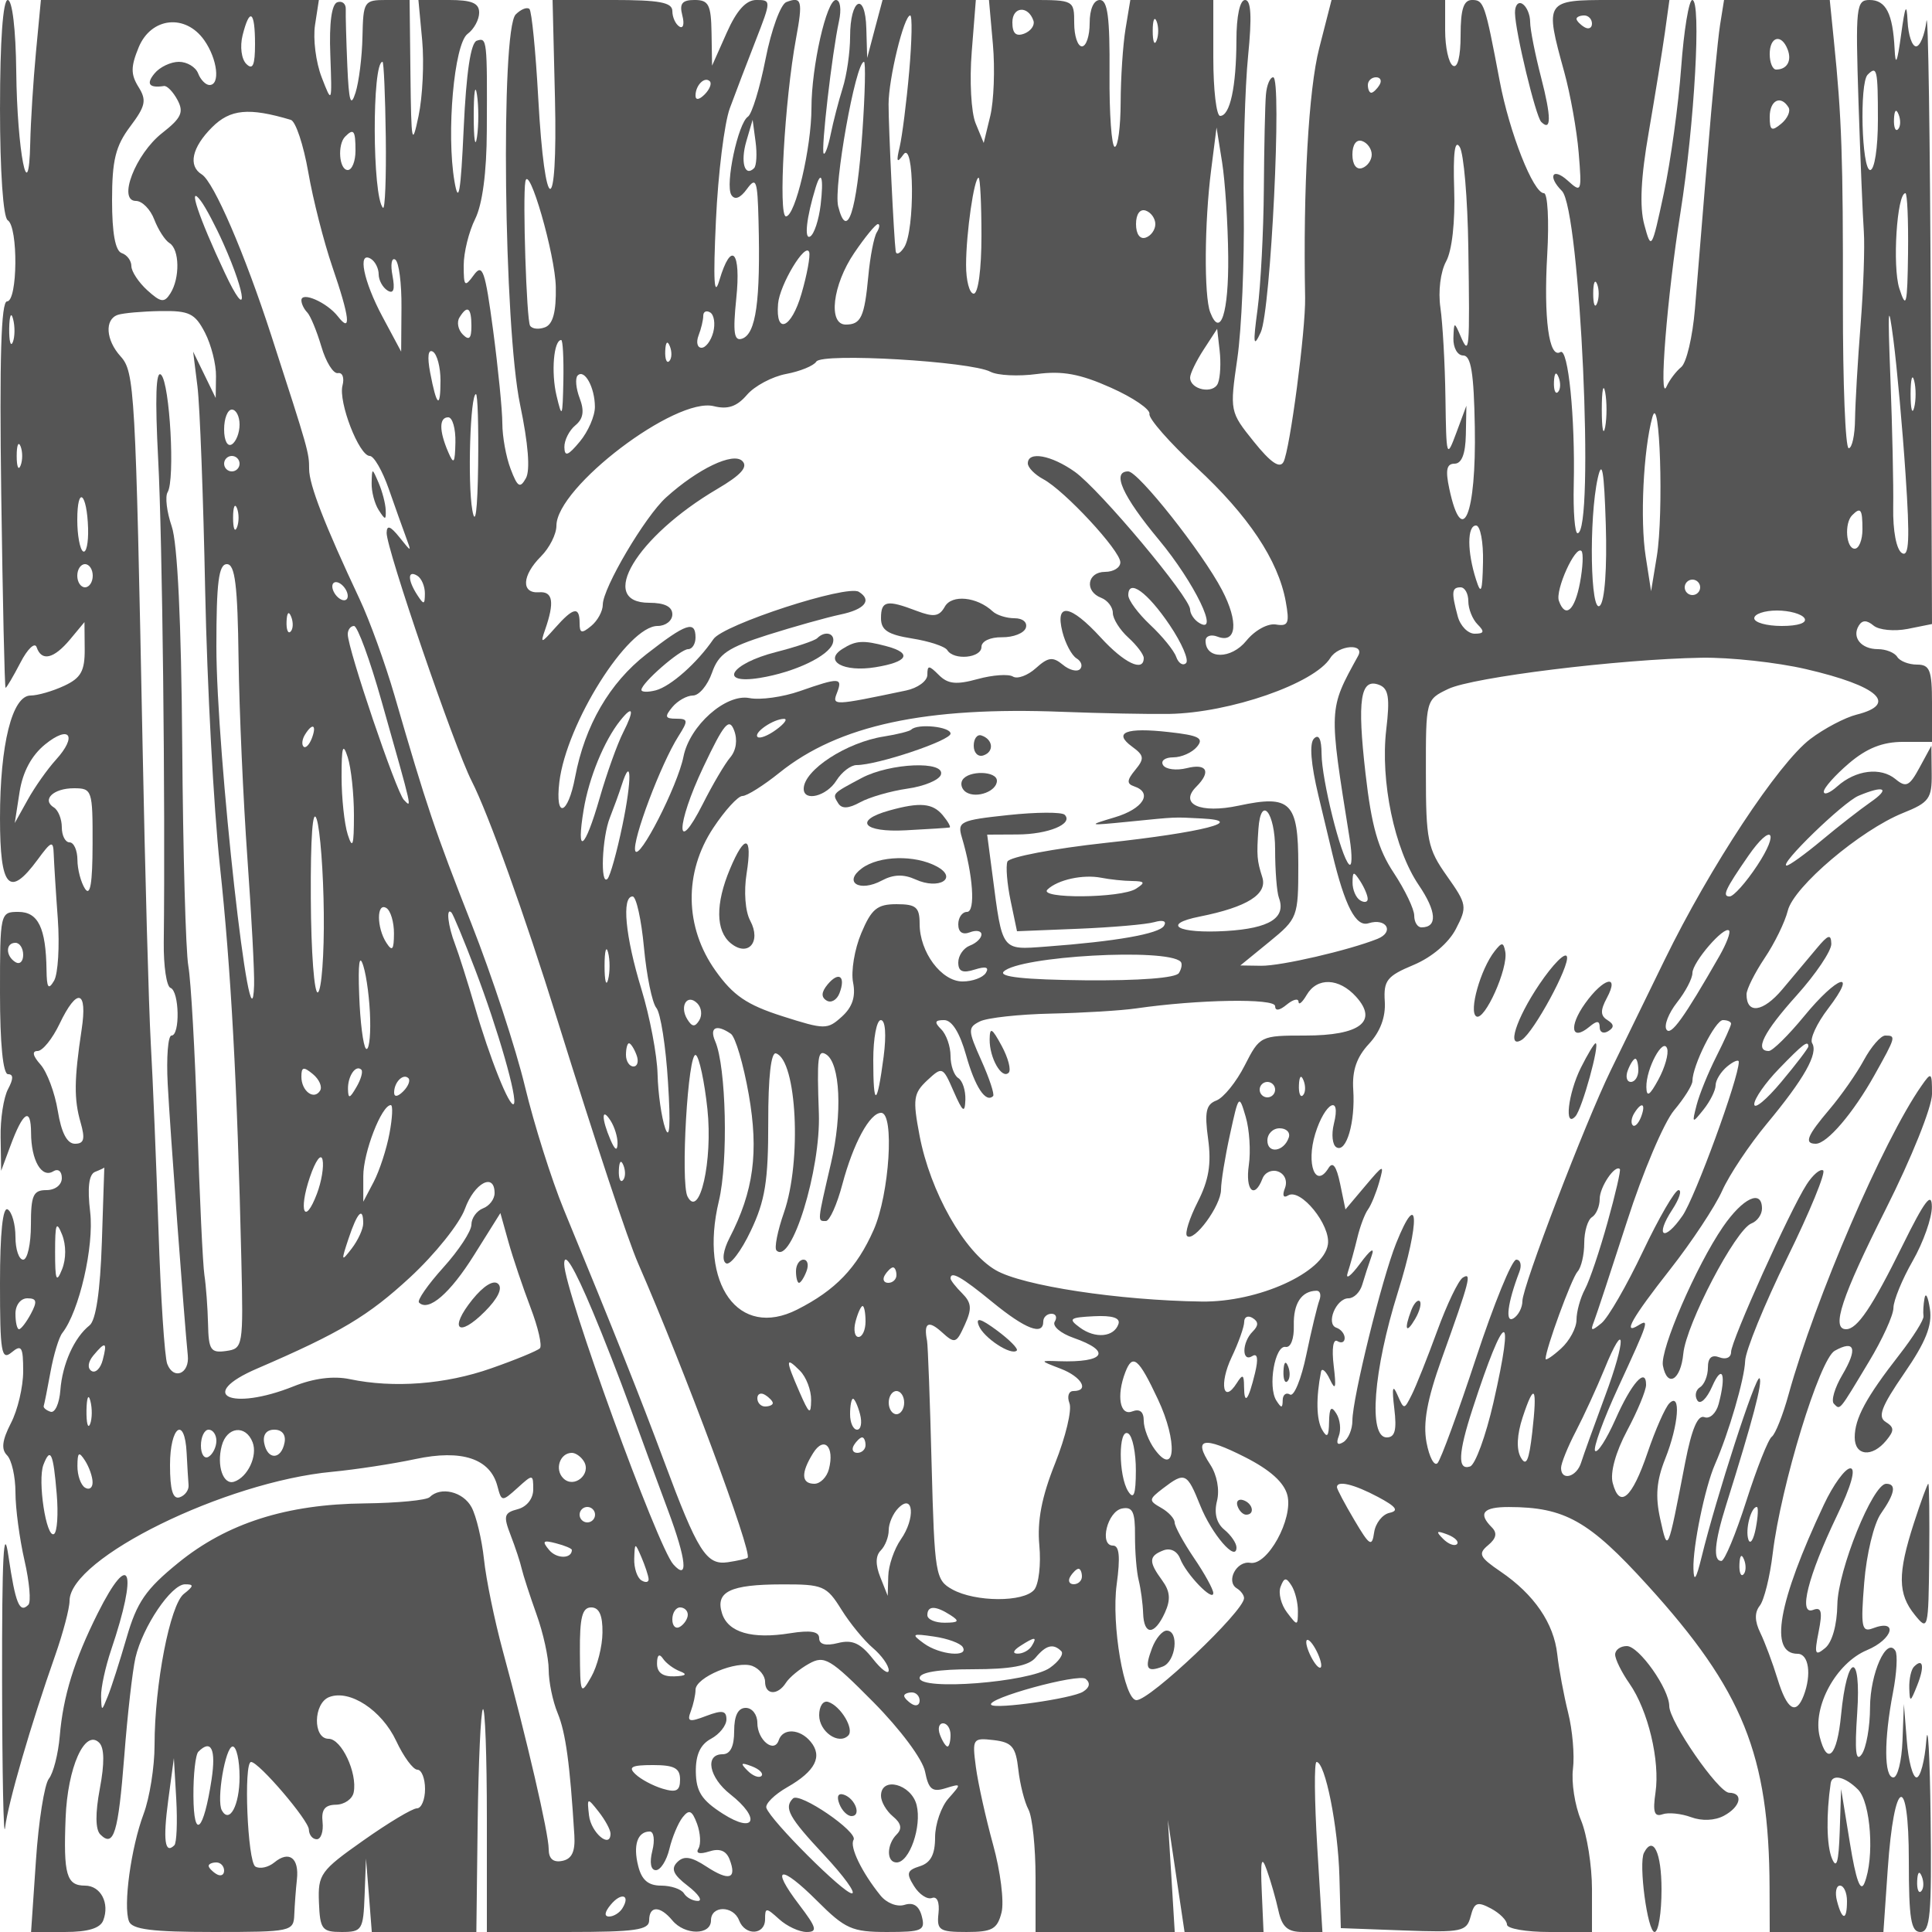 <svg xmlns="http://www.w3.org/2000/svg" version="1.0" width="250" height="250" viewBox="0 0 250 250" preserveAspectRatio="xMidYMid meet">
<g transform="translate(0,250) scale(0.01,-0.01)" fill="#555555" stroke="none">
<path d="M0 23606 c0 -822 41 -1420 100 -1456 137 -85 129 -1050 -9 -1050 -77 0 -99 -740 -75 -2500 19 -1375 44 -2500 56 -2500 13 0 99 146 192 325 92 179 187 269 210 200 64 -188 222 -151 432 100 l187 225 3 -350 c2 -284 -49 -374 -267 -475 -148 -69 -343 -125 -433 -125 -238 0 -396 -631 -396 -1587 0 -905 119 -1036 486 -538 179 244 203 252 209 75 4 -110 27 -488 53 -840 25 -351 3 -711 -48 -800 -74 -125 -95 -95 -98 140 -8 544 -108 750 -364 750 -236 0 -238 -10 -238 -1050 0 -657 39 -1050 104 -1050 71 0 71 -60 0 -193 -57 -107 -101 -388 -96 -625 l7 -432 118 318 c165 448 267 514 269 174 1 -357 137 -592 287 -499 63 39 111 2 111 -87 0 -89 -86 -156 -200 -156 -170 0 -200 -67 -200 -450 0 -247 -45 -450 -100 -450 -55 0 -100 132 -100 294 0 162 -45 322 -100 356 -64 40 -100 -303 -100 -956 0 -894 18 -1003 150 -894 129 107 150 72 150 -243 0 -202 -71 -505 -159 -673 -113 -221 -128 -337 -50 -415 60 -60 109 -277 109 -481 0 -205 53 -601 117 -880 64 -279 87 -537 50 -574 -114 -115 -167 15 -257 626 -63 432 -85 0 -83 -1610 2 -1210 19 -2065 39 -1900 37 316 335 1341 648 2229 102 291 186 608 186 706 0 552 2010 1540 3398 1670 304 29 789 103 1078 165 600 128 968 6 1061 -352 53 -202 59 -202 259 -22 199 181 204 180 204 -19 0 -120 -83 -225 -201 -256 -177 -46 -188 -87 -91 -337 60 -156 125 -351 143 -434 19 -82 105 -347 191 -588 87 -240 158 -564 158 -718 0 -155 52 -408 116 -562 104 -252 159 -654 216 -1579 13 -213 -32 -308 -157 -333 -117 -23 -175 28 -175 154 0 200 -282 1417 -597 2576 -104 385 -213 912 -240 1171 -28 258 -100 562 -161 675 -108 202 -400 273 -542 131 -40 -40 -418 -76 -841 -81 -1011 -10 -1782 -256 -2412 -769 -421 -342 -536 -509 -669 -970 -89 -306 -198 -647 -243 -757 -81 -200 -81 -200 -87 0 -3 110 56 380 130 600 350 1034 248 1314 -173 475 -305 -610 -448 -1071 -492 -1592 -20 -230 -83 -478 -141 -550 -57 -73 -133 -549 -167 -1058 l-63 -925 438 0 c298 0 457 48 496 150 86 223 -33 450 -236 450 -240 0 -280 142 -251 875 25 655 249 1156 434 975 68 -66 71 -267 9 -594 -60 -320 -58 -530 6 -594 174 -174 232 15 310 1012 41 537 107 1111 145 1276 94 403 463 948 641 949 118 1 115 -22 -15 -124 -179 -141 -379 -1174 -379 -1956 0 -283 -64 -685 -142 -892 -163 -436 -266 -1189 -189 -1389 40 -105 301 -138 1092 -138 1008 0 1039 7 1047 225 5 124 20 328 34 454 31 279 -101 379 -292 221 -78 -64 -188 -88 -246 -53 -101 63 -154 1353 -55 1353 100 0 746 -755 748 -875 2 -69 47 -125 102 -125 54 0 88 100 75 222 -18 162 30 223 174 225 109 2 213 74 229 161 49 251 -158 692 -325 692 -206 0 -199 460 8 540 265 102 679 -169 866 -566 96 -206 220 -374 275 -374 54 0 99 -112 99 -250 0 -137 -47 -250 -105 -250 -58 0 -370 -187 -694 -416 -554 -390 -588 -438 -574 -800 14 -350 40 -384 294 -384 264 0 280 26 297 475 l18 475 38 -475 37 -475 676 0 677 0 17 1416 c10 779 40 1439 68 1467 28 27 51 -610 51 -1416 l0 -1467 1050 0 c867 0 1050 26 1050 150 0 192 141 192 300 0 161 -194 500 -194 500 0 0 195 289 195 364 0 78 -203 336 -191 336 15 0 154 13 154 183 0 100 -91 260 -165 355 -165 145 0 129 56 -97 353 -380 498 -245 527 233 49 363 -363 452 -402 905 -402 455 0 497 19 449 203 -35 136 -109 185 -224 148 -96 -30 -232 23 -312 123 -242 300 -401 630 -347 718 63 102 -698 622 -784 536 -121 -121 -53 -245 403 -732 255 -273 417 -496 359 -496 -108 0 -1048 938 -1106 1105 -19 52 104 174 273 270 360 206 458 397 299 588 -139 168 -359 178 -412 19 -58 -176 -277 1 -277 224 0 107 -67 194 -150 194 -100 0 -150 -100 -150 -300 0 -200 -50 -300 -150 -300 -234 0 -176 -301 100 -518 398 -313 321 -518 -96 -252 -274 175 -346 286 -350 541 -3 222 58 355 196 429 110 59 200 172 200 251 0 114 -55 123 -261 45 -222 -85 -252 -75 -200 60 33 88 61 213 61 278 0 161 535 385 736 308 90 -35 164 -126 164 -203 0 -173 163 -182 270 -14 44 69 178 180 299 247 199 111 273 67 832 -497 350 -354 637 -739 669 -899 46 -232 93 -270 268 -215 204 63 205 58 37 -131 -96 -107 -175 -335 -175 -506 0 -221 -57 -329 -197 -373 -168 -53 -179 -92 -75 -258 67 -107 171 -176 232 -153 66 25 100 -55 84 -199 -24 -218 11 -241 363 -241 333 0 398 37 453 253 35 139 -14 533 -109 875 -94 342 -195 794 -223 1005 -49 370 -41 381 230 350 237 -28 286 -86 319 -380 21 -190 80 -423 131 -518 51 -95 92 -490 92 -878 l0 -707 901 0 900 0 -44 725 -45 725 108 -725 108 -725 511 0 511 0 -23 525 c-18 410 -3 470 66 275 49 -137 117 -374 150 -525 47 -212 119 -275 315 -275 l254 0 -67 1100 c-36 605 -41 1100 -9 1100 112 0 279 -838 296 -1487 l18 -663 812 -30 c756 -28 816 -15 868 182 47 181 86 196 263 102 114 -61 207 -154 207 -208 0 -53 248 -96 550 -96 l550 0 0 553 c0 304 -64 708 -143 896 -79 189 -125 487 -103 662 22 175 -6 503 -63 729 -56 225 -119 564 -140 752 -44 403 -299 776 -734 1072 -274 187 -294 230 -161 341 106 88 121 158 48 231 -182 182 -113 264 221 263 723 -1 1037 -178 1793 -1011 1237 -1361 1574 -2197 1580 -3913 l2 -575 736 0 735 0 56 811 c82 1190 273 1267 273 109 0 -751 28 -920 150 -920 127 0 147 223 132 1475 -10 811 -35 1261 -56 1000 -20 -261 -77 -475 -126 -475 -49 0 -106 214 -126 475 l-38 475 -18 -475 c-10 -261 -63 -475 -118 -475 -121 0 -123 487 -5 1099 48 247 62 490 31 540 -114 184 -326 -291 -328 -733 0 -251 -49 -523 -107 -606 -77 -109 -93 35 -59 534 55 807 -131 782 -209 -28 -51 -532 -180 -662 -276 -280 -97 388 212 954 611 1121 340 142 410 411 74 282 -142 -54 -156 18 -109 595 29 364 125 761 215 889 183 261 205 387 69 387 -173 0 -625 -1118 -632 -1564 -4 -262 -67 -488 -158 -562 -131 -108 -142 -80 -84 212 52 261 36 323 -71 282 -196 -75 -67 436 305 1213 187 388 252 619 176 619 -66 0 -221 -212 -343 -472 -595 -1266 -711 -1928 -339 -1928 144 0 183 -268 78 -542 -99 -258 -216 -182 -338 217 -63 206 -164 475 -223 597 -73 150 -76 262 -7 350 56 70 132 376 168 678 106 879 606 2511 802 2621 262 146 299 28 99 -311 -99 -167 -148 -335 -110 -374 84 -83 58 -114 452 541 175 289 319 604 319 700 1 95 113 369 250 608 137 240 248 555 247 700 -1 200 -94 77 -378 -499 -397 -804 -587 -1086 -732 -1086 -196 0 -59 415 512 1550 336 667 600 1326 600 1494 0 284 -8 290 -138 103 -493 -705 -1375 -2754 -1717 -3988 -74 -270 -173 -518 -218 -550 -46 -33 -194 -407 -330 -832 -136 -426 -281 -775 -322 -775 -111 -3 -91 239 60 720 345 1098 477 1599 433 1643 -47 47 -561 -1541 -750 -2315 -70 -286 -100 -329 -105 -150 -9 287 149 1055 278 1350 180 410 383 1108 391 1339 4 132 249 731 543 1332 295 600 504 1111 466 1134 -38 24 -134 -58 -213 -181 -218 -338 -978 -2024 -978 -2169 0 -71 -65 -101 -150 -69 -101 39 -150 -5 -150 -133 0 -105 -46 -219 -102 -254 -56 -35 -72 -111 -35 -170 37 -60 121 18 193 182 132 300 185 153 83 -229 -32 -120 -115 -197 -184 -170 -86 33 -164 -152 -248 -582 -231 -1193 -225 -1180 -324 -735 -65 292 -48 496 64 777 175 438 208 873 54 719 -54 -54 -181 -342 -282 -639 -201 -591 -362 -731 -451 -391 -35 133 38 398 187 678 135 253 245 519 245 591 0 236 -190 22 -398 -450 -113 -253 -230 -436 -261 -405 -30 31 105 404 302 830 391 847 404 886 257 795 -210 -130 -82 96 409 721 280 356 584 816 676 1021 92 206 352 595 577 866 486 585 669 911 587 1043 -33 54 60 256 207 448 393 515 121 428 -311 -99 -203 -247 -409 -450 -457 -450 -190 0 -68 243 362 721 247 275 449 575 447 665 -3 132 -40 121 -189 -58 -102 -123 -303 -362 -446 -532 -248 -294 -462 -324 -462 -63 0 66 106 277 234 469 129 191 264 468 300 614 76 310 940 1042 1491 1264 337 135 375 186 371 510 l-4 360 -153 -282 c-131 -242 -175 -263 -311 -150 -192 159 -515 119 -753 -93 -96 -86 -175 -117 -175 -69 0 49 146 213 325 366 230 196 435 278 700 278 l375 0 0 500 c0 428 -28 500 -194 500 -107 0 -222 45 -256 100 -34 55 -146 100 -250 100 -217 0 -341 153 -247 305 45 73 103 73 192 -1 69 -57 268 -76 441 -42 l314 63 -16 4063 c-9 2234 -34 3916 -56 3737 -23 -179 -83 -325 -134 -325 -52 0 -101 146 -110 325 -12 247 -32 205 -84 -175 -50 -365 -73 -415 -84 -183 -23 458 -112 633 -324 633 -174 0 -183 -84 -143 -1325 24 -729 55 -1482 69 -1675 13 -192 -5 -732 -42 -1200 -37 -467 -69 -1019 -72 -1225 -2 -206 -39 -375 -82 -375 -43 0 -76 844 -75 1875 3 1871 -15 2408 -117 3400 l-53 525 -684 0 -684 0 -52 -325 c-28 -179 -101 -932 -161 -1675 -61 -742 -135 -1642 -164 -2000 -30 -357 -109 -695 -177 -750 -67 -55 -152 -167 -189 -250 -106 -240 5 1159 179 2250 182 1145 272 2750 153 2750 -44 0 -109 -394 -144 -875 -35 -481 -136 -1212 -224 -1625 -157 -733 -163 -742 -253 -408 -63 235 -45 610 58 1200 81 472 175 1049 208 1283 l59 425 -751 0 c-861 0 -865 -6 -609 -935 78 -283 162 -752 186 -1042 42 -509 36 -522 -142 -360 -196 177 -265 56 -75 -134 236 -236 427 -4429 202 -4429 -35 0 -57 281 -49 625 20 871 -72 1782 -173 1719 -147 -90 -218 438 -170 1263 25 436 6 793 -43 793 -137 0 -446 783 -572 1450 -191 1009 -205 1050 -358 1050 -109 0 -148 -120 -148 -456 0 -278 -39 -432 -100 -394 -55 34 -100 239 -100 456 l0 394 -735 0 -735 0 -160 -625 c-137 -533 -209 -1811 -182 -3225 8 -419 -197 -1973 -280 -2128 -48 -89 -166 -8 -383 262 -312 388 -313 394 -214 1078 55 378 92 1251 83 1938 -9 688 16 1576 56 1975 51 509 39 725 -39 725 -67 0 -112 -207 -112 -525 -2 -601 -83 -975 -211 -975 -48 0 -88 338 -88 750 l0 750 -537 0 -537 0 -62 -375 c-34 -206 -62 -634 -63 -950 -1 -316 -35 -575 -76 -575 -41 0 -72 428 -68 950 5 724 -24 950 -125 950 -80 0 -132 -118 -132 -300 0 -165 -45 -300 -100 -300 -55 0 -100 135 -100 300 0 297 -5 300 -552 300 l-551 0 51 -575 c28 -316 12 -732 -34 -925 l-85 -350 -105 255 c-58 142 -80 553 -50 925 l53 670 -603 0 -604 0 -100 -375 -99 -375 -11 381 c-13 488 -210 389 -210 -105 0 -199 -43 -500 -97 -669 -53 -169 -122 -436 -154 -594 -32 -158 -73 -270 -91 -250 -37 42 108 1297 198 1712 34 156 17 275 -40 275 -121 0 -316 -863 -316 -1397 0 -513 -209 -1403 -330 -1403 -102 0 -17 1503 130 2300 91 491 75 550 -125 473 -74 -28 -195 -360 -269 -737 -74 -377 -177 -713 -228 -746 -128 -84 -297 -878 -215 -1012 44 -70 115 -44 202 76 119 163 137 115 150 -410 27 -1042 -33 -1467 -214 -1527 -103 -34 -119 79 -74 520 64 615 -64 755 -218 238 -69 -235 -82 -19 -45 775 28 605 109 1258 180 1450 71 193 221 586 334 875 202 518 202 525 9 525 -133 0 -255 -134 -384 -425 l-189 -425 -7 425 c-6 364 -37 425 -219 425 -162 0 -199 -47 -159 -200 29 -110 12 -175 -38 -144 -50 31 -91 121 -91 200 0 113 -167 144 -775 144 l-775 0 31 -1275 c37 -1567 -131 -1556 -217 14 -33 600 -84 1114 -113 1144 -30 29 -110 -2 -178 -70 -197 -197 -154 -4048 57 -5051 105 -503 133 -847 75 -950 -76 -136 -108 -117 -198 120 -59 154 -107 419 -107 588 0 169 -54 711 -119 1203 -104 778 -137 873 -250 718 -118 -162 -131 -150 -131 125 0 167 67 437 148 600 94 188 149 602 151 1140 6 1189 3 1211 -130 1167 -78 -26 -136 -413 -169 -1131 -38 -836 -66 -998 -119 -692 -108 626 -5 1782 169 1911 83 61 150 185 150 275 0 124 -95 164 -393 164 l-393 0 49 -525 c26 -289 5 -727 -47 -975 -85 -405 -95 -352 -105 525 l-11 975 -300 0 c-290 0 -300 -16 -310 -475 -5 -261 -46 -587 -90 -725 -62 -194 -86 -115 -106 350 -14 330 -23 658 -20 730 3 71 -46 112 -109 91 -74 -25 -107 -268 -91 -680 23 -636 22 -638 -112 -291 -75 193 -113 496 -86 675 l50 325 -1798 0 -1799 0 -64 -675 c-35 -371 -68 -900 -74 -1175 -19 -879 -170 -107 -181 925 -6 543 -51 925 -110 925 -62 0 -100 -531 -100 -1394z m13373 1125 c19 -58 -34 -133 -119 -166 -108 -41 -154 3 -154 146 0 206 206 221 273 20z m-10073 -301 c0 -274 -29 -341 -113 -257 -63 63 -84 224 -48 370 92 366 161 318 161 -113z m8465 -355 c-35 -399 -91 -837 -123 -975 -47 -196 -36 -217 48 -100 141 197 151 -982 10 -1200 -53 -82 -103 -105 -110 -50 -23 173 -92 1586 -92 1900 0 332 199 1150 280 1150 28 0 22 -326 -13 -725z m3201 400 c-28 -69 -50 -12 -50 125 0 138 22 194 50 125 28 -69 28 -181 0 -250z m5634 219 c0 -58 -45 -78 -100 -44 -55 34 -100 82 -100 106 0 24 45 44 100 44 55 0 100 -48 100 -106z m-17956 -216 c170 -243 209 -578 67 -578 -49 0 -116 68 -147 150 -32 83 -144 150 -249 150 -105 0 -247 -67 -315 -150 -113 -136 -71 -192 122 -163 40 6 118 -75 175 -181 84 -158 50 -233 -198 -427 -345 -270 -581 -879 -340 -879 80 0 187 -108 237 -240 51 -132 139 -270 198 -306 130 -81 136 -452 11 -650 -79 -125 -123 -119 -299 40 -113 103 -206 244 -206 313 0 70 -56 145 -125 168 -83 28 -125 259 -125 683 0 518 45 702 234 954 200 266 216 341 108 513 -101 163 -101 262 3 514 162 389 606 436 849 89z m20488 -118 c57 -147 -8 -260 -149 -260 -45 0 -83 90 -83 200 0 229 152 268 232 60z m-18140 -1129 c7 -533 -10 -947 -36 -920 -139 139 -144 1889 -6 1889 16 0 35 -436 42 -969z m6167 56 c-72 -1027 -198 -1414 -313 -957 -63 251 226 1870 334 1870 23 0 14 -411 -21 -913z m13141 163 c0 -367 -44 -650 -100 -650 -110 0 -140 1126 -33 1233 121 122 133 72 133 -583z m-18128 -225 c-23 -151 -42 -27 -42 275 0 303 19 426 42 275 23 -151 23 -399 0 -550z m2946 553 c-71 -71 -118 -77 -118 -15 0 134 118 252 185 185 28 -28 -2 -105 -67 -170z m8732 122 c-34 -55 -82 -100 -106 -100 -24 0 -44 45 -44 100 0 55 48 100 106 100 58 0 78 -45 44 -100z m5293 -289 c30 -48 -12 -144 -94 -212 -124 -103 -149 -88 -149 89 0 214 142 287 243 123z m-19380 -162 c63 -19 164 -323 226 -677 61 -354 202 -904 311 -1223 226 -657 250 -872 72 -643 -141 181 -472 326 -472 208 0 -45 34 -114 75 -156 41 -41 123 -239 183 -441 59 -202 156 -357 215 -345 58 11 85 -60 59 -160 -56 -214 215 -912 353 -912 53 0 163 -191 245 -425 82 -234 182 -515 223 -625 74 -200 74 -200 -86 0 -116 144 -162 160 -164 55 -4 -204 874 -2768 1100 -3211 217 -426 685 -1728 1110 -3094 509 -1632 909 -2838 1045 -3150 597 -1367 1482 -3746 1416 -3807 -13 -13 -128 -39 -255 -58 -279 -42 -391 136 -829 1315 -300 806 -645 1673 -1295 3250 -158 385 -384 1100 -502 1590 -117 489 -428 1434 -690 2100 -474 1204 -584 1531 -998 2960 -120 413 -323 975 -453 1250 -450 957 -652 1477 -652 1681 0 213 -10 247 -487 1719 -345 1066 -747 1997 -902 2093 -180 111 -128 349 133 610 235 235 476 258 1019 96z m20797 -122 c-33 -33 -56 26 -52 131 5 117 28 141 60 61 29 -72 26 -159 -8 -192z m-14802 -503 c-121 -120 -179 78 -101 346 l82 280 38 -284 c21 -156 12 -310 -19 -342z m-5158 226 c0 -137 -45 -250 -100 -250 -112 0 -137 330 -33 433 110 111 133 79 133 -183z m11293 -1369 c7 -730 -101 -1065 -233 -722 -81 211 -75 1162 12 1841 l70 550 72 -450 c39 -247 75 -796 79 -1219z m1857 1319 c0 -73 -56 -152 -125 -175 -74 -25 -125 46 -125 175 0 129 51 200 125 175 69 -23 125 -102 125 -175z m1250 -1202 c20 -1344 14 -1412 -100 -1148 -82 191 -86 190 -93 -25 -4 -125 53 -225 127 -225 101 0 138 -227 150 -925 20 -1138 -163 -1581 -330 -800 -52 243 -35 325 68 325 92 0 141 126 146 375 l7 375 -130 -350 c-126 -339 -130 -324 -141 450 -6 440 -36 966 -65 1168 -31 212 1 467 74 600 76 139 118 512 104 932 -15 473 8 651 72 548 52 -83 102 -668 111 -1300z m-11808 -512 c6 -322 -37 -482 -139 -521 -81 -31 -168 -22 -194 21 -46 74 -97 1656 -61 1864 43 245 387 -948 394 -1364z m3427 1063 c-23 -193 -83 -377 -134 -408 -82 -51 -50 245 70 634 73 237 105 124 64 -226z m2081 -399 c0 -433 -42 -750 -100 -750 -55 0 -100 169 -99 375 1 413 104 1125 162 1125 20 0 37 -337 37 -750z m-9810 -100 c309 -692 324 -1032 18 -379 -340 722 -487 1167 -309 929 62 -82 193 -330 291 -550z m21800 -125 c-9 -676 -23 -735 -113 -457 -91 285 -31 1232 79 1232 24 0 39 -349 34 -775z m-9740 375 c0 -73 -56 -152 -125 -175 -74 -25 -125 46 -125 175 0 129 51 200 125 175 69 -23 125 -102 125 -175z m-3605 -108 c-36 -59 -86 -313 -109 -565 -50 -530 -95 -627 -292 -627 -232 0 -171 514 110 927 139 205 277 373 306 373 28 0 22 -48 -15 -108z m-974 -793 c-130 -450 -337 -539 -303 -131 20 247 357 807 403 669 16 -49 -28 -292 -100 -538z m-5471 251 c0 -76 52 -170 114 -209 79 -49 99 11 65 191 -28 144 -12 238 35 209 48 -29 84 -309 81 -622 l-4 -569 -241 450 c-248 463 -327 859 -150 750 55 -34 100 -124 100 -200z m15766 -375 c-28 -69 -50 -12 -50 125 0 138 22 194 50 125 28 -69 28 -181 0 -250z m3992 -2216 c57 -843 46 -1073 -47 -1016 -72 45 -118 287 -113 591 5 284 -12 1034 -36 1666 -36 921 -29 1021 39 500 46 -357 117 -1141 157 -1741z m-24492 1714 c-28 -68 -49 12 -47 177 3 165 25 220 50 123 26 -97 24 -232 -3 -300z m2486 123 c81 -157 146 -412 143 -566 l-4 -280 -146 300 -146 300 56 -450 c31 -247 76 -1440 100 -2650 25 -1210 110 -2807 190 -3550 143 -1326 225 -2822 278 -5100 26 -1126 22 -1151 -198 -1182 -198 -28 -226 13 -233 350 -5 210 -26 495 -47 632 -21 138 -62 1015 -92 1950 -30 935 -82 1858 -116 2050 -34 193 -69 1475 -79 2850 -12 1597 -61 2623 -136 2839 -64 187 -88 385 -53 442 98 159 29 1407 -84 1519 -68 67 -80 -293 -38 -1100 54 -1024 93 -4402 72 -6250 -3 -302 36 -565 87 -583 115 -41 126 -617 13 -617 -45 0 -67 -281 -49 -625 30 -579 216 -3083 260 -3514 25 -238 -184 -324 -266 -110 -34 87 -85 865 -113 1729 -29 863 -73 1953 -100 2420 -26 468 -74 2200 -106 3850 -91 4617 -103 4838 -285 5039 -191 211 -209 478 -35 537 69 23 317 45 552 49 372 6 446 -30 575 -279z m3448 84 c0 -162 -30 -190 -111 -109 -61 61 -81 160 -44 220 103 168 155 130 155 -111z m3129 -80 c-29 -110 -97 -200 -151 -200 -55 0 -72 71 -39 158 34 87 61 202 61 256 0 54 41 73 91 42 49 -31 67 -146 38 -256z m6532 -657 c-56 -148 -361 -88 -361 71 0 51 79 214 175 362 l175 269 32 -281 c18 -155 9 -344 -21 -421z m-8471 32 c-10 -479 -17 -496 -89 -193 -71 300 -36 718 61 718 21 0 33 -236 28 -525z m1370 252 c-33 -33 -56 26 -52 131 5 117 28 141 60 61 29 -72 26 -159 -8 -192z m-2960 -250 c0 -377 -50 -339 -134 103 -39 206 -26 307 36 269 54 -33 98 -201 98 -372z m7117 112 c92 -48 362 -61 600 -29 329 44 559 2 957 -176 288 -128 513 -282 500 -341 -13 -58 259 -369 606 -690 674 -624 1059 -1201 1157 -1734 52 -285 34 -327 -127 -300 -105 17 -273 -75 -383 -211 -196 -241 -527 -242 -527 0 0 62 69 87 154 54 248 -95 276 189 59 603 -254 486 -1084 1535 -1214 1535 -218 0 -74 -319 397 -885 462 -556 795 -1245 519 -1074 -63 39 -115 117 -115 173 0 156 -1167 1549 -1492 1781 -305 216 -608 271 -608 109 0 -54 90 -145 199 -204 276 -147 995 -922 998 -1075 2 -69 -87 -125 -197 -125 -233 0 -270 -252 -50 -336 82 -32 150 -120 150 -195 0 -76 90 -219 200 -319 110 -100 200 -219 200 -265 0 -187 -253 -66 -556 265 -394 430 -593 460 -497 76 38 -151 120 -306 183 -345 63 -38 83 -101 45 -140 -39 -38 -140 -12 -224 59 -128 105 -188 97 -347 -46 -105 -95 -239 -144 -296 -109 -58 36 -264 21 -457 -32 -276 -76 -385 -65 -502 52 -129 129 -149 130 -149 3 0 -80 -124 -171 -275 -203 -949 -199 -960 -199 -894 -29 76 198 31 200 -481 21 -220 -77 -514 -118 -653 -90 -305 59 -773 -356 -853 -758 -75 -378 -577 -1359 -624 -1219 -43 130 332 1127 560 1485 128 202 125 225 -31 225 -143 0 -152 26 -49 150 68 82 189 150 267 150 79 0 189 132 246 294 85 245 205 326 720 490 339 107 763 226 942 264 317 66 413 186 238 294 -155 96 -1753 -424 -1881 -612 -210 -308 -553 -612 -747 -663 -102 -26 -185 -24 -185 6 0 89 503 527 605 527 52 0 95 68 95 150 0 226 -122 185 -635 -215 -478 -372 -797 -923 -923 -1590 -93 -497 -262 -549 -204 -64 92 758 885 2019 1271 2019 105 0 191 68 191 150 0 100 -100 150 -300 150 -679 0 -166 857 882 1473 308 181 400 285 324 361 -119 119 -575 -99 -987 -471 -272 -246 -819 -1172 -819 -1388 0 -83 -67 -207 -150 -275 -123 -102 -150 -95 -150 38 0 220 -81 204 -317 -63 -181 -204 -193 -206 -130 -25 125 359 102 500 -78 486 -234 -18 -222 217 25 464 110 110 200 288 200 397 0 499 1543 1671 2037 1547 181 -45 298 -5 428 146 98 115 327 237 508 271 181 34 357 106 390 160 72 116 1997 4 2254 -132z m-5119 -453 c1 -118 -87 -320 -195 -450 -153 -184 -197 -200 -200 -73 -2 89 62 217 142 283 103 85 119 185 56 351 -49 128 -60 260 -26 294 88 89 222 -153 223 -405z m12462 191 c-33 -33 -56 26 -52 131 5 117 28 141 60 61 29 -72 26 -159 -8 -192z m4609 -202 c-25 -96 -46 -17 -46 175 0 193 21 271 46 175 25 -96 25 -254 0 -350z m-3998 -250 c-24 -124 -44 -22 -44 225 0 248 20 349 44 225 23 -124 23 -326 0 -450z m-14584 -500 c-8 -583 -36 -796 -75 -577 -63 356 -27 1502 47 1502 22 0 35 -416 28 -925z m15252 -1175 l-74 -450 -70 450 c-74 472 -30 1375 86 1800 98 359 149 -1240 58 -1800z m-18339 1706 c0 -107 -45 -222 -100 -256 -57 -35 -100 49 -100 194 0 141 45 256 100 256 55 0 100 -87 100 -194z m2793 -231 c-6 -272 -21 -293 -93 -125 -119 276 -119 450 0 450 55 0 97 -146 93 -325z m-5627 -300 c-28 -69 -50 -12 -50 125 0 138 22 194 50 125 28 -69 28 -181 0 -250z m2834 25 c0 -55 -45 -100 -100 -100 -55 0 -100 45 -100 100 0 55 45 100 100 100 55 0 100 -45 100 -100z m17604 -1836 c-124 -124 -146 1122 -29 1649 56 251 82 98 104 -604 17 -558 -13 -983 -75 -1045z m-19564 997 c5 -188 -24 -321 -65 -296 -41 26 -75 209 -75 408 0 453 126 352 140 -112z m1926 14 c-28 -69 -50 -12 -50 125 0 138 22 194 50 125 28 -69 28 -181 0 -250z m21034 -25 c0 -137 -45 -250 -100 -250 -112 0 -137 330 -33 433 110 111 133 79 133 -183z m-4910 -425 c-8 -387 -25 -429 -90 -225 -116 361 -116 700 0 700 55 0 96 -214 90 -475z m1255 -265 c-68 -362 -190 -467 -273 -235 -50 139 214 722 292 645 27 -27 18 -212 -19 -410z m-19245 90 c0 -82 -45 -150 -100 -150 -55 0 -100 68 -100 150 0 83 45 150 100 150 55 0 100 -67 100 -150z m1887 -1075 c9 -674 61 -1832 114 -2575 53 -743 93 -1485 87 -1650 -35 -1051 -488 3016 -488 4385 0 829 30 1065 136 1065 105 0 139 -269 151 -1225z m2411 844 c-1 -146 -14 -148 -98 -19 -127 196 -127 328 0 250 55 -34 99 -138 98 -231z m-998 -31 c0 -55 -45 -72 -100 -38 -55 34 -100 107 -100 162 0 55 45 72 100 38 55 -34 100 -107 100 -162z m17500 112 c0 -55 -45 -100 -100 -100 -55 0 -100 45 -100 100 0 55 45 100 100 100 55 0 100 -45 100 -100z m-6864 -489 c157 -233 252 -454 211 -492 -41 -38 -98 -1 -127 81 -29 83 -181 269 -337 415 -155 146 -283 318 -283 383 0 219 248 40 536 -387z m3864 309 c0 -99 54 -234 120 -300 93 -93 85 -120 -38 -120 -87 0 -186 101 -219 225 -84 313 -78 375 37 375 55 0 100 -81 100 -180z m-15240 -393 c-33 -33 -56 26 -52 131 5 117 28 141 60 61 29 -72 26 -159 -8 -192z m19590 173 c37 -60 -82 -100 -294 -100 -196 0 -356 45 -356 100 0 55 132 100 294 100 162 0 322 -45 356 -100z m-18412 -1075 c406 -1433 395 -1386 288 -1275 -99 104 -726 1953 -726 2143 0 59 37 107 81 107 45 0 206 -439 357 -975z m12636 588 c-384 -698 -382 -663 -110 -2363 35 -220 32 -371 -7 -335 -106 98 -354 1096 -356 1430 -1 190 -35 261 -98 198 -62 -62 -41 -328 59 -745 85 -356 166 -693 179 -748 162 -675 305 -949 467 -897 233 73 340 -112 116 -202 -371 -148 -1246 -351 -1504 -348 l-270 4 375 306 c367 300 375 321 375 992 0 816 -98 914 -771 770 -497 -106 -775 19 -549 245 195 195 138 306 -124 240 -134 -33 -272 -16 -306 40 -34 55 25 100 132 100 106 0 245 62 307 137 93 111 26 147 -363 190 -557 63 -728 -5 -476 -189 156 -114 161 -154 40 -301 -109 -132 -112 -179 -15 -212 248 -83 117 -292 -250 -401 -358 -107 -350 -109 175 -57 645 64 572 61 950 42 598 -30 6 -181 -1236 -315 -680 -74 -1254 -183 -1278 -243 -23 -60 -4 -288 41 -505 l83 -396 795 32 c437 18 879 56 983 86 112 32 162 13 124 -48 -64 -104 -621 -202 -1528 -269 -580 -43 -562 -67 -691 924 l-69 525 388 2 c403 1 732 138 615 255 -38 37 -367 35 -732 -4 -620 -66 -659 -85 -599 -287 146 -488 179 -966 67 -966 -62 0 -113 -72 -113 -161 0 -101 55 -139 150 -103 82 32 150 19 150 -28 0 -48 -68 -113 -150 -144 -83 -32 -150 -130 -150 -218 0 -117 56 -142 213 -92 143 45 190 31 144 -43 -38 -61 -173 -111 -301 -111 -274 0 -556 379 -556 746 0 215 -46 254 -299 254 -250 0 -324 -61 -456 -375 -87 -206 -135 -494 -106 -639 36 -182 -9 -318 -145 -441 -188 -170 -220 -170 -772 6 -457 146 -635 267 -863 588 -401 563 -412 1270 -29 1848 150 227 320 413 377 413 58 0 274 136 480 302 766 615 1892 857 3663 787 495 -19 1116 -31 1379 -27 788 14 1879 393 2086 725 105 168 451 192 359 26z m5794 -171 c937 -217 1200 -453 657 -589 -151 -38 -421 -180 -600 -316 -414 -315 -1299 -1657 -1884 -2856 -250 -512 -564 -1156 -698 -1431 -335 -689 -1143 -2798 -1143 -2985 0 -84 -52 -185 -115 -224 -112 -69 -78 199 75 600 34 87 16 159 -40 159 -56 0 -290 -574 -521 -1275 -231 -701 -455 -1312 -497 -1357 -42 -46 -107 75 -143 267 -47 254 7 552 197 1083 364 1015 393 1124 273 1050 -57 -35 -206 -346 -332 -691 -126 -345 -274 -716 -329 -825 -99 -197 -100 -197 -186 0 -61 141 -72 89 -40 -177 34 -281 9 -375 -98 -375 -240 0 -173 867 145 1881 288 918 272 1366 -23 631 -186 -465 -566 -2006 -566 -2295 0 -113 -53 -238 -117 -278 -76 -47 -97 -19 -59 79 32 82 17 214 -32 291 -66 105 -90 77 -94 -109 -3 -190 -25 -214 -90 -100 -75 131 -80 414 -14 750 11 55 63 10 115 -100 72 -153 84 -112 49 177 -27 222 -7 353 48 319 52 -32 94 -14 94 40 0 53 -48 113 -106 133 -142 47 -6 381 155 381 70 0 150 79 178 175 28 96 83 265 122 375 43 120 -16 80 -149 -100 -122 -165 -194 -217 -160 -116 33 102 89 304 124 450 35 146 97 311 138 366 40 55 105 213 144 350 68 241 62 240 -183 -50 l-253 -300 -69 333 c-48 229 -95 292 -151 201 -167 -271 -291 51 -171 444 125 407 340 522 241 128 -33 -134 -19 -270 32 -301 129 -80 247 323 219 745 -16 247 44 421 203 592 147 158 218 348 205 550 -17 271 28 328 373 472 236 99 453 284 547 465 149 288 144 318 -116 686 -250 353 -272 463 -272 1333 -1 947 -1 948 289 1087 315 152 2212 386 3279 404 368 6 975 -60 1349 -147z m-5430 -782 c-78 -666 106 -1550 420 -2012 232 -342 246 -548 36 -548 -52 0 -94 68 -94 152 0 84 -119 332 -264 552 -203 305 -289 608 -366 1284 -110 957 -67 1243 176 1150 122 -47 141 -165 92 -578z m-9873 -35 c-77 -151 -214 -534 -305 -850 -194 -675 -308 -757 -207 -150 68 411 265 891 472 1150 168 211 187 139 40 -150z m1385 -325 c-70 -82 -229 -352 -354 -600 -357 -706 -351 -276 6 476 266 561 333 641 397 474 47 -122 28 -258 -49 -350z m594 358 c-106 -78 -215 -120 -241 -94 -55 55 203 232 341 234 52 1 7 -62 -100 -140z m-9321 -390 c-109 -120 -274 -353 -365 -518 l-167 -300 62 400 c41 263 155 474 330 617 319 259 422 111 140 -199z m3312 278 c-33 -85 -81 -133 -107 -107 -27 26 -18 96 18 154 98 160 156 129 89 -47z m545 -996 c0 -392 -17 -446 -80 -250 -44 138 -80 475 -80 750 0 392 17 446 80 250 44 -137 80 -475 80 -750z m3474 -131 c-72 -347 -159 -657 -193 -691 -96 -96 -71 537 31 792 50 127 119 315 152 419 129 403 135 79 10 -520z m-6856 -244 c-1 -505 -30 -679 -98 -575 -53 82 -98 251 -98 375 -1 124 -47 225 -102 225 -55 0 -100 87 -100 194 0 107 -46 222 -102 257 -162 100 -8 249 258 249 236 0 244 -23 242 -725z m23007 545 c-135 -94 -420 -316 -634 -495 -215 -179 -417 -325 -451 -325 -114 0 729 819 930 903 334 140 415 97 155 -83z m-20015 -1439 c6 -533 -29 -993 -76 -1022 -47 -29 -89 519 -92 1219 -4 794 24 1178 76 1022 45 -137 87 -686 92 -1219z m12310 827 c0 -270 22 -552 49 -625 96 -260 -120 -396 -684 -430 -624 -37 -847 86 -339 187 614 123 878 289 808 509 -69 216 -74 280 -50 626 31 443 216 215 216 -267z m6238 -208 c-145 -220 -306 -400 -357 -400 -100 0 -56 94 242 525 302 436 409 319 115 -125z m-8088 -200 c166 -3 174 -20 50 -100 -192 -124 -1275 -133 -1145 -10 133 127 459 198 695 152 110 -22 290 -41 400 -42z m3048 -231 c1 -44 -43 -53 -98 -19 -55 34 -99 138 -98 231 1 146 14 148 98 19 53 -82 98 -186 98 -231z m-9365 -631 c34 -363 106 -715 160 -780 55 -65 123 -499 151 -963 35 -550 22 -758 -36 -595 -48 138 -93 453 -99 700 -6 248 -100 743 -209 1100 -209 684 -258 1200 -114 1200 47 0 113 -298 147 -662z m-3235 181 c-1 -210 -22 -236 -98 -119 -128 198 -128 529 0 450 55 -34 99 -183 98 -331z m1052 -469 c293 -767 554 -1679 498 -1736 -53 -52 -312 597 -504 1261 -92 316 -207 678 -255 805 -92 237 -120 485 -47 412 22 -23 161 -357 308 -742z m16102 184 c-464 -811 -633 -1045 -688 -956 -34 54 28 212 137 351 110 139 199 310 199 380 0 140 410 615 474 550 23 -22 -33 -168 -122 -325z m-21952 10 c0 -86 -45 -128 -100 -94 -129 80 -129 250 0 250 55 0 100 -70 100 -156z m7569 -319 c-25 -96 -46 -17 -46 175 0 193 21 271 46 175 25 -96 25 -254 0 -350z m-3079 -517 c6 -243 -19 -412 -55 -377 -35 36 -75 347 -87 692 -16 416 3 543 54 377 43 -137 83 -449 88 -692z m10487 748 c24 -23 14 -90 -22 -147 -39 -64 -511 -100 -1216 -94 -781 8 -1120 44 -1051 113 200 200 2110 307 2289 128z m2271 -454 c289 -320 50 -502 -658 -502 -580 0 -588 -4 -784 -388 -108 -213 -273 -416 -365 -452 -135 -51 -156 -148 -108 -498 44 -323 9 -533 -135 -816 -107 -211 -169 -408 -138 -439 88 -88 440 392 440 599 0 101 52 423 116 714 113 518 117 523 203 230 49 -165 67 -446 41 -625 -48 -329 71 -449 176 -177 31 82 123 123 204 92 86 -33 122 -123 87 -215 -37 -94 -20 -132 41 -94 161 99 553 -383 515 -634 -54 -365 -902 -749 -1633 -739 -1074 15 -2317 204 -2665 406 -408 236 -848 1015 -986 1742 -90 473 -79 547 99 714 196 182 202 179 342 -142 119 -270 145 -290 152 -109 4 121 -37 247 -92 281 -55 34 -100 163 -100 286 0 123 -54 278 -120 344 -93 93 -85 120 37 120 101 0 202 -162 284 -453 116 -414 255 -624 350 -530 20 21 -48 228 -152 460 -176 393 -177 427 -19 506 94 47 508 92 920 101 413 9 907 39 1100 67 810 117 1800 133 1800 30 0 -66 56 -59 150 19 83 68 151 85 153 37 2 -48 49 -8 105 88 135 232 419 222 640 -23z m-16492 -427 c-97 -644 -100 -899 -13 -1200 61 -214 45 -275 -73 -275 -102 0 -176 142 -222 425 -38 234 -139 504 -224 600 -100 112 -113 175 -38 175 65 0 192 158 284 350 228 478 365 442 286 -75z m7993 123 c-56 -91 -93 -88 -155 12 -105 170 -2 338 129 207 55 -55 66 -153 26 -219z m2385 -473 c-85 -646 -134 -662 -134 -42 0 285 44 517 98 517 59 0 73 -189 36 -475z m10966 428 c0 -26 -86 -217 -191 -425 -105 -208 -220 -490 -255 -628 -62 -240 -58 -243 91 -56 85 107 155 248 155 313 0 65 68 175 150 243 83 68 150 95 150 59 0 -209 -565 -1754 -728 -1990 -239 -346 -363 -273 -133 78 91 139 128 253 81 253 -46 0 -254 -358 -462 -796 -208 -438 -448 -854 -534 -925 -131 -108 -147 -104 -98 21 32 83 225 668 429 1300 203 633 477 1277 608 1433 130 155 237 325 237 378 0 200 295 789 395 789 58 0 105 -21 105 -47z m-12943 -130 c59 -40 163 -394 232 -786 131 -747 63 -1252 -249 -1856 -82 -159 -101 -294 -45 -328 51 -32 196 157 320 420 186 390 227 646 226 1404 -1 587 36 914 101 892 269 -89 334 -1392 103 -2057 -84 -241 -128 -463 -97 -493 192 -192 574 1046 548 1775 -26 727 -14 829 93 763 184 -114 214 -763 64 -1408 -180 -776 -177 -749 -66 -749 48 0 144 214 213 475 142 532 355 925 502 925 175 0 107 -1054 -97 -1515 -218 -493 -494 -780 -990 -1031 -758 -384 -1271 328 -1013 1404 123 512 95 1740 -47 2067 -79 181 15 227 202 98z m-1221 -273 c32 -82 14 -150 -39 -150 -53 0 -97 68 -97 150 0 83 18 150 39 150 22 0 66 -67 97 -150z m13224 -319 c-113 -208 -153 -234 -156 -99 -5 239 218 653 269 499 22 -66 -29 -245 -113 -400z m1940 428 c0 -22 -157 -229 -350 -459 -192 -230 -350 -361 -350 -289 0 71 144 278 320 459 310 321 380 374 380 289z m-14246 -811 c71 -668 -101 -1428 -257 -1132 -94 179 6 1894 108 1831 43 -27 111 -342 149 -699z m12046 502 c0 -82 -44 -150 -97 -150 -53 0 -71 68 -39 150 31 83 75 150 97 150 21 0 39 -67 39 -150z m-17058 -263 c-79 -128 -242 -6 -242 181 0 127 28 133 149 33 82 -68 124 -164 93 -214z m470 46 c-87 -150 -106 -155 -109 -25 -3 169 102 320 173 250 23 -24 -5 -125 -64 -225z m606 -55 c-71 -71 -118 -77 -118 -15 0 134 118 252 185 185 28 -28 -2 -105 -67 -170z m11642 -51 c-33 -33 -56 26 -52 131 5 117 28 141 60 61 29 -72 26 -159 -8 -192z m-360 73 c0 -55 -45 -100 -100 -100 -55 0 -100 45 -100 100 0 55 45 100 100 100 55 0 100 -45 100 -100z m-11460 -566 c-37 -201 -129 -482 -203 -625 l-136 -259 0 330 c-1 306 237 920 356 920 29 0 21 -165 -17 -366z m16195 212 c-33 -85 -81 -133 -107 -107 -27 26 -18 96 18 154 98 160 156 129 89 -47z m-13244 -346 c-3 -99 -34 -82 -91 50 -118 275 -118 433 0 250 53 -82 94 -217 91 -300z m8686 81 c-62 -185 -277 -216 -277 -39 0 87 71 158 158 158 87 0 141 -53 119 -119z m-12576 -728 c-159 -420 -241 -226 -91 215 73 215 145 313 164 224 19 -87 -14 -284 -73 -439z m3959 174 c-33 -33 -56 26 -52 131 5 117 28 141 60 61 29 -72 26 -159 -8 -192z m-6742 -802 c-21 -632 -77 -1010 -159 -1075 -198 -157 -352 -499 -378 -840 -13 -172 -70 -297 -127 -278 -57 19 -97 53 -88 76 8 23 48 222 88 442 40 220 108 446 153 502 218 279 412 1120 360 1563 -38 318 -17 488 63 521 66 26 120 52 120 56 0 5 -15 -431 -32 -967z m19484 259 c-101 -364 -232 -754 -293 -867 -60 -112 -109 -290 -109 -395 0 -105 -90 -272 -200 -372 -110 -100 -200 -160 -200 -133 0 125 337 1044 413 1128 48 52 87 218 87 369 0 151 45 302 100 336 55 34 100 140 100 236 0 155 199 449 261 386 14 -14 -57 -323 -159 -688z m-14402 377 c0 -77 -67 -166 -150 -197 -82 -32 -150 -127 -150 -211 0 -84 -164 -334 -364 -555 -200 -222 -342 -426 -314 -453 123 -123 402 118 714 617 l339 541 105 -376 c58 -207 187 -588 285 -846 99 -259 153 -496 121 -528 -32 -32 -315 -149 -630 -259 -590 -208 -1263 -259 -1830 -140 -210 44 -466 12 -727 -93 -814 -325 -1261 -110 -474 229 1079 465 1440 681 1984 1184 321 297 639 695 707 883 122 337 384 476 384 204z m-1700 -392 c0 -72 -67 -218 -149 -325 -136 -177 -139 -166 -40 131 113 339 189 417 189 194z m-3897 -594 c-74 -184 -90 -142 -90 225 0 367 16 409 90 225 54 -134 54 -316 0 -450z m6868 -548 c134 -317 349 -869 479 -1227 129 -357 351 -961 493 -1341 240 -643 268 -923 70 -702 -205 227 -1408 3538 -1412 3885 -2 176 130 -43 370 -615z m3929 473 c0 -55 -48 -100 -106 -100 -58 0 -78 45 -44 100 34 55 82 100 106 100 24 0 44 -45 44 -100z m1243 -350 c428 -350 657 -438 657 -250 0 55 48 100 106 100 58 0 77 -46 42 -103 -34 -56 75 -150 244 -209 500 -175 406 -322 -192 -302 -249 9 -249 8 25 -97 273 -105 377 -289 164 -289 -61 0 -83 -71 -50 -158 34 -87 -50 -436 -185 -775 -175 -437 -234 -747 -205 -1063 23 -245 -7 -503 -66 -575 -136 -164 -762 -161 -1060 4 -218 121 -230 190 -268 1623 -21 823 -48 1541 -59 1595 -46 232 16 269 188 114 173 -157 190 -151 300 91 95 208 89 285 -33 408 -83 82 -151 170 -151 193 0 102 143 21 543 -307z m4229 22 c-26 -70 -102 -385 -168 -701 -65 -315 -160 -548 -211 -516 -51 31 -94 -2 -95 -74 -1 -105 -17 -106 -82 -4 -113 178 -19 720 120 694 66 -12 111 105 106 279 -7 283 99 445 294 448 47 1 63 -55 36 -126z m-16672 -172 c-59 -110 -128 -200 -154 -200 -25 0 -46 90 -46 200 0 113 67 200 154 200 122 0 131 -40 46 -200z m10800 -100 c0 -110 -41 -200 -91 -200 -49 0 -67 90 -38 200 29 110 70 200 91 200 21 0 38 -90 38 -200z m3273 -32 c-57 -171 -300 -194 -500 -46 -154 113 -133 130 183 146 236 12 343 -21 317 -100z m1736 -99 c-139 -139 -143 -402 -5 -317 68 43 81 -33 36 -219 -86 -356 -140 -423 -142 -175 -1 157 -18 165 -94 45 -176 -278 -230 -10 -67 334 90 189 163 395 163 459 0 64 49 86 109 49 78 -49 78 -98 0 -176z m3116 -918 c-99 -432 -235 -804 -302 -827 -165 -55 -155 171 33 748 418 1286 553 1326 269 79z m1443 80 c-139 -375 -278 -760 -308 -856 -58 -189 -260 -243 -260 -70 0 58 86 272 192 475 106 204 270 562 366 796 279 687 288 399 10 -345z m-19439 470 c-28 -109 -94 -173 -145 -141 -55 34 -46 116 23 199 158 190 184 178 122 -58z m9167 -519 c-3 -198 -25 -182 -150 104 -184 423 -183 465 4 278 83 -82 148 -254 146 -382z m4488 10 c258 -548 228 -1014 -41 -648 -79 107 -143 274 -143 372 0 117 -51 158 -150 120 -159 -61 -205 203 -89 506 95 249 172 185 423 -350z m-13818 -319 c-28 -68 -49 12 -47 177 3 165 25 220 50 123 26 -97 24 -232 -3 -300z m8834 271 c0 -24 -45 -44 -100 -44 -55 0 -100 48 -100 106 0 58 45 78 100 44 55 -34 100 -82 100 -106z m1700 6 c0 -82 -45 -150 -100 -150 -55 0 -100 68 -100 150 0 83 45 150 100 150 55 0 100 -67 100 -150z m8127 -387 c-42 -367 -78 -446 -148 -322 -59 105 -50 294 24 519 153 463 192 402 124 -197z m-8698 237 c29 -110 11 -200 -38 -200 -50 0 -91 90 -91 200 0 110 17 200 38 200 21 0 62 -90 91 -200z m-8714 -500 c8 -165 20 -352 25 -417 6 -64 -46 -135 -115 -158 -88 -29 -125 94 -125 417 0 502 191 642 215 158z m385 156 c0 -79 -45 -172 -100 -206 -55 -34 -100 31 -100 144 0 113 45 206 100 206 55 0 100 -65 100 -144z m469 -20 c67 -173 -63 -451 -239 -509 -141 -47 -229 204 -161 463 65 250 311 278 400 46z m413 -4 c-43 -223 -220 -228 -263 -7 -21 109 28 175 131 175 100 0 152 -66 132 -168z m11016 -363 c-1 -307 -27 -379 -98 -269 -130 200 -130 830 0 750 55 -34 99 -250 98 -481z m-3972 20 c-27 -104 -112 -189 -188 -189 -170 0 -176 141 -16 397 141 226 280 84 204 -208z m474 311 c0 -55 -48 -100 -106 -100 -58 0 -78 45 -44 100 34 55 82 100 106 100 24 0 44 -45 44 -100z m5459 -649 c76 -306 -257 -913 -481 -874 -177 30 -319 -240 -174 -330 53 -32 95 -90 94 -128 -4 -171 -1215 -1319 -1392 -1319 -159 0 -327 981 -256 1498 48 355 35 502 -48 502 -181 0 -73 444 118 480 136 26 169 -43 167 -349 -1 -209 20 -471 48 -581 27 -110 53 -301 57 -425 10 -290 147 -288 281 5 78 171 69 277 -34 419 -178 242 -175 316 15 389 91 35 179 -9 217 -107 77 -201 429 -566 429 -445 0 47 -112 252 -250 454 -137 203 -250 410 -250 459 0 50 -79 136 -175 190 -164 93 -162 109 25 252 283 216 310 204 481 -222 148 -371 469 -743 469 -543 0 55 -70 158 -156 229 -103 85 -136 214 -96 373 36 144 0 337 -88 471 -224 341 -90 370 450 96 327 -166 507 -328 549 -494z m-15925 16 c22 -259 6 -492 -35 -517 -100 -62 -215 692 -137 896 91 235 128 153 172 -379z m464 152 c1 -72 -43 -103 -98 -69 -55 34 -99 160 -98 281 1 178 19 191 98 69 53 -82 98 -209 98 -281z m6357 272 c103 -166 -128 -358 -266 -220 -116 116 -43 329 111 329 49 0 118 -49 155 -109z m10275 -461 c237 -126 276 -179 151 -206 -93 -20 -183 -135 -200 -255 -27 -192 -59 -172 -256 162 -124 209 -225 400 -225 425 0 91 220 39 530 -126z m-6173 -550 c-86 -124 -160 -338 -163 -477 l-7 -253 -96 242 c-64 160 -62 277 6 345 57 57 103 175 103 263 0 88 56 217 125 286 196 198 223 -134 32 -406z m-3957 320 c0 -55 -45 -100 -100 -100 -55 0 -100 45 -100 100 0 55 45 100 100 100 55 0 100 -45 100 -100z m15020 -175 c-29 -151 -72 -217 -96 -147 -43 128 34 422 109 422 22 0 16 -124 -13 -275z m-3867 -206 c-31 -30 -112 0 -180 69 -98 98 -86 110 56 56 99 -38 154 -94 124 -125z m-11453 -75 c0 -117 -197 -118 -294 -1 -96 115 -80 131 88 87 113 -29 206 -68 206 -86z m993 -375 c4 -44 -38 -53 -93 -19 -55 34 -97 160 -93 281 7 211 10 212 93 19 47 -110 89 -236 93 -281z m14167 58 c-33 -33 -56 26 -52 131 5 117 28 141 60 61 29 -72 26 -159 -8 -192z m-8560 -27 c0 -55 -48 -100 -106 -100 -58 0 -78 45 -44 100 34 55 82 100 106 100 24 0 44 -45 44 -100z m2795 -450 c-1 -193 -6 -193 -141 -15 -77 101 -115 251 -83 333 46 121 72 124 141 15 47 -73 84 -223 83 -333z m-5909 25 c111 -179 295 -403 408 -499 113 -96 206 -226 206 -289 0 -62 -93 5 -207 150 -159 201 -265 249 -450 202 -159 -40 -243 -18 -243 63 0 87 -112 106 -375 64 -496 -80 -804 10 -882 257 -89 280 104 374 774 375 532 2 579 -18 769 -323z m-3090 -300 c-1 -179 -67 -437 -146 -575 -136 -239 -143 -224 -146 325 -3 446 30 575 146 575 103 0 149 -101 146 -325z m1104 231 c0 -52 -45 -122 -100 -156 -55 -34 -100 8 -100 94 0 86 45 156 100 156 55 0 100 -42 100 -94z m3400 -6 c121 -78 107 -97 -75 -98 -124 -1 -225 43 -225 98 0 125 106 125 300 0z m157 -412 c86 -138 -298 -103 -503 47 -167 122 -154 130 132 88 174 -25 341 -86 371 -135z m893 12 c-34 -55 -115 -99 -181 -98 -71 0 -59 40 31 98 192 124 227 124 150 0z m3747 -250 c0 -55 -44 -33 -97 50 -53 83 -97 195 -97 250 0 55 44 33 97 -50 53 -83 97 -195 97 -250z m-3364 184 c36 -36 -31 -134 -148 -216 -268 -187 -1685 -298 -1685 -131 0 73 243 113 688 113 489 0 723 43 812 150 135 163 230 187 333 84z m-4933 -261 c100 -38 75 -60 -75 -65 -151 -5 -224 49 -223 167 0 108 29 133 75 65 40 -61 141 -136 223 -167z m5214 -264 c-142 -88 -1128 -229 -1187 -170 -79 80 1131 412 1222 336 64 -53 51 -113 -35 -166z m-2114 -115 c0 -58 -45 -78 -100 -44 -55 34 -100 82 -100 106 0 24 45 44 100 44 55 0 100 -48 100 -106z m400 -444 c0 -82 -18 -150 -39 -150 -22 0 -66 68 -97 150 -32 83 -14 150 39 150 53 0 97 -67 97 -150z m-9562 -575 c-103 -677 -231 -795 -235 -217 -2 280 27 539 64 575 166 167 230 33 171 -358z m362 31 c0 -366 -130 -610 -229 -433 -73 130 45 827 140 827 49 0 89 -177 89 -394z m-844 -884 c-123 -122 -148 66 -79 584 l73 544 31 -536 c16 -295 5 -561 -25 -592z m6544 851 c0 -147 -48 -172 -225 -119 -124 37 -282 121 -351 187 -100 93 -52 119 225 119 276 0 351 -40 351 -187z m1053 46 c-31 -30 -112 0 -180 69 -98 98 -86 110 56 56 99 -38 154 -94 124 -125z m14190 -176 c165 -166 215 -884 83 -1210 -51 -126 -110 36 -188 517 l-114 700 -18 -550 c-14 -402 -41 -495 -102 -345 -68 168 -74 565 -15 970 18 124 187 85 354 -82z m-16143 -570 c0 -202 -252 11 -278 235 -27 234 -23 236 125 48 84 -107 153 -234 153 -283z m1138 -193 c-39 -63 14 -77 138 -38 136 44 221 11 265 -103 97 -253 -6 -285 -299 -93 -198 130 -292 144 -378 58 -86 -86 -52 -163 136 -307 138 -106 196 -194 131 -195 -66 -1 -147 43 -181 98 -34 55 -167 100 -295 100 -167 0 -252 73 -297 255 -68 269 -9 445 150 445 53 0 68 -112 33 -250 -38 -152 -20 -250 46 -250 60 0 139 124 175 275 36 151 113 335 171 409 85 107 122 90 187 -84 44 -120 52 -264 18 -320z m-6138 -286 c0 -58 -45 -78 -100 -44 -55 34 -100 82 -100 106 0 24 45 44 100 44 55 0 100 -48 100 -106z m21960 -267 c-33 -33 -56 26 -52 131 5 117 28 141 60 61 29 -72 26 -159 -8 -192z m-960 -127 c0 -256 -62 -256 -129 0 -29 110 -11 200 38 200 50 0 91 -90 91 -200z m-15846 -93 c-36 -59 -114 -107 -172 -107 -66 0 -59 57 20 152 137 166 260 129 152 -45z"/>
<path d="M4809 18750 c-3 -110 38 -267 91 -350 86 -133 96 -133 91 0 -3 83 -44 240 -91 350 -86 200 -86 200 -91 0z"/>
<path d="M12226 17150 c-72 -128 -142 -139 -364 -55 -387 148 -462 133 -462 -94 0 -155 89 -213 402 -263 221 -35 427 -103 456 -151 84 -136 442 -102 442 42 0 74 113 127 265 125 146 -2 285 52 309 121 24 71 -39 125 -146 125 -103 0 -231 40 -283 89 -203 189 -529 222 -619 61z"/>
<path d="M10575 16742 c-32 -32 -273 -113 -535 -180 -587 -150 -756 -423 -206 -334 448 73 888 282 942 447 41 127 -95 173 -201 67z"/>
<path d="M10901 16603 c-249 -157 15 -304 426 -237 421 68 483 181 148 271 -305 82 -400 76 -574 -34z"/>
<path d="M11792 15559 c-23 -22 -182 -62 -353 -89 -485 -75 -1039 -436 -1039 -677 0 -171 297 -96 423 107 69 110 186 200 261 200 270 0 1216 317 1216 407 0 90 -425 134 -508 52z"/>
<path d="M12600 15350 c0 -92 56 -148 125 -125 142 47 126 208 -25 258 -55 19 -100 -41 -100 -133z"/>
<path d="M11150 14933 c-385 -205 -382 -201 -304 -327 46 -74 132 -71 285 13 120 66 395 145 611 176 215 30 410 111 433 180 61 183 -657 153 -1025 -42z"/>
<path d="M12454 14907 c-31 -51 -9 -123 49 -159 136 -84 397 14 397 149 0 128 -367 137 -446 10z"/>
<path d="M11507 14512 c-467 -130 -337 -286 214 -256 291 15 546 32 566 36 21 4 -19 76 -87 158 -131 158 -296 173 -693 62z"/>
<path d="M9445 13753 c-188 -448 -184 -796 9 -957 225 -186 401 15 254 290 -65 120 -84 377 -47 611 79 495 -22 521 -216 56z"/>
<path d="M11154 13765 c-247 -181 -33 -314 257 -159 149 80 282 84 436 14 304 -139 557 17 273 169 -282 151 -743 140 -966 -24z"/>
<path d="M10709 12261 c-81 -98 -86 -164 -13 -208 58 -36 133 7 167 95 84 220 -8 288 -154 113z"/>
<path d="M19340 12691 c-182 -232 -337 -781 -237 -843 107 -66 417 626 375 838 -24 124 -44 125 -138 5z"/>
<path d="M19919 12263 c-301 -447 -427 -841 -228 -719 156 97 624 960 585 1078 -21 63 -181 -99 -357 -359z"/>
<path d="M20510 12014 c-213 -299 -177 -494 56 -301 99 83 134 81 134 -7 0 -65 50 -87 111 -49 79 49 76 89 -11 143 -92 57 -93 126 -7 287 170 317 -45 261 -283 -73z"/>
<path d="M20457 11185 c-167 -336 -219 -793 -71 -630 87 95 321 945 261 945 -18 0 -103 -142 -190 -315z"/>
<path d="M18262 8046 c-96 -251 -68 -316 50 -113 59 100 85 203 60 229 -26 26 -75 -26 -110 -116z"/>
<path d="M12806 11550 c-3 -239 157 -520 246 -431 35 35 -6 191 -90 347 -127 234 -154 249 -156 84z"/>
<path d="M10300 8550 c0 -82 18 -150 39 -150 22 0 66 68 97 150 32 83 14 150 -39 150 -53 0 -97 -67 -97 -150z"/>
<path d="M6113 8184 c-308 -383 -185 -502 161 -155 168 168 233 302 172 358 -59 55 -188 -24 -333 -203z"/>
<path d="M12665 7848 c60 -158 421 -395 492 -324 22 22 -93 139 -255 259 -212 157 -280 175 -237 65z"/>
<path d="M16608 7258 c-4 -105 19 -164 52 -131 34 33 37 120 8 192 -32 80 -55 56 -60 -61z"/>
<path d="M16013 5513 c20 -62 71 -113 112 -113 117 0 88 146 -37 188 -62 20 -96 -14 -75 -75z"/>
<path d="M14908 3675 c-101 -267 -70 -320 138 -240 171 65 214 465 51 465 -57 0 -142 -101 -189 -225z"/>
<path d="M19604 24831 c4 -244 268 -1336 339 -1408 132 -132 132 61 -1 574 -78 301 -142 624 -142 719 0 95 -45 200 -100 234 -55 34 -98 -20 -96 -119z"/>
<path d="M16381 23775 c-11 -124 -23 -675 -27 -1225 -4 -550 -41 -1247 -81 -1550 -61 -453 -54 -506 41 -300 130 283 277 3300 161 3300 -41 0 -84 -101 -94 -225z"/>
<path d="M24120 11285 c-93 -173 -294 -460 -445 -638 -292 -344 -334 -447 -179 -447 146 0 485 397 759 887 279 499 283 513 140 513 -57 0 -181 -142 -275 -315z"/>
<path d="M22294 9123 c-345 -503 -815 -1589 -776 -1794 56 -292 231 -190 264 155 37 383 677 1607 882 1685 75 29 136 115 136 192 0 255 -247 139 -506 -238z"/>
<path d="M24903 8200 c-15 -82 -20 -186 -13 -231 8 -44 -133 -269 -313 -500 -430 -552 -577 -823 -577 -1068 0 -240 223 -264 406 -43 108 130 107 172 -5 242 -107 66 -56 200 239 629 279 405 365 620 333 833 -24 159 -55 221 -70 138z"/>
<path d="M24765 5289 c-211 -653 -208 -914 12 -1185 172 -213 177 -193 187 739 5 526 0 957 -12 957 -12 0 -96 -230 -187 -511z"/>
<path d="M20900 3590 c0 -60 83 -229 185 -375 242 -348 397 -999 337 -1411 -37 -251 -15 -318 90 -281 76 27 242 10 370 -37 140 -52 307 -45 425 18 217 116 258 295 68 298 -139 2 -775 922 -775 1122 -1 223 -392 776 -549 776 -83 0 -151 -49 -151 -110z"/>
<path d="M24767 3433 c-37 -36 -64 -160 -61 -275 6 -191 14 -189 102 32 98 244 78 363 -41 243z"/>
<path d="M10600 2805 c0 -212 251 -388 376 -263 82 82 -96 381 -258 435 -66 22 -118 -54 -118 -172z"/>
<path d="M11400 1762 c0 -76 69 -195 154 -266 107 -88 123 -159 50 -232 -133 -133 -135 -364 -2 -364 167 0 328 465 259 743 -69 273 -461 375 -461 119z"/>
<path d="M10861 1658 c33 -87 104 -158 158 -158 131 0 49 227 -100 277 -73 24 -96 -21 -58 -119z"/>
<path d="M21273 1025 c-72 -139 46 -1025 137 -1025 50 0 90 247 90 550 0 480 -108 705 -227 475z"/>
</g>
</svg>